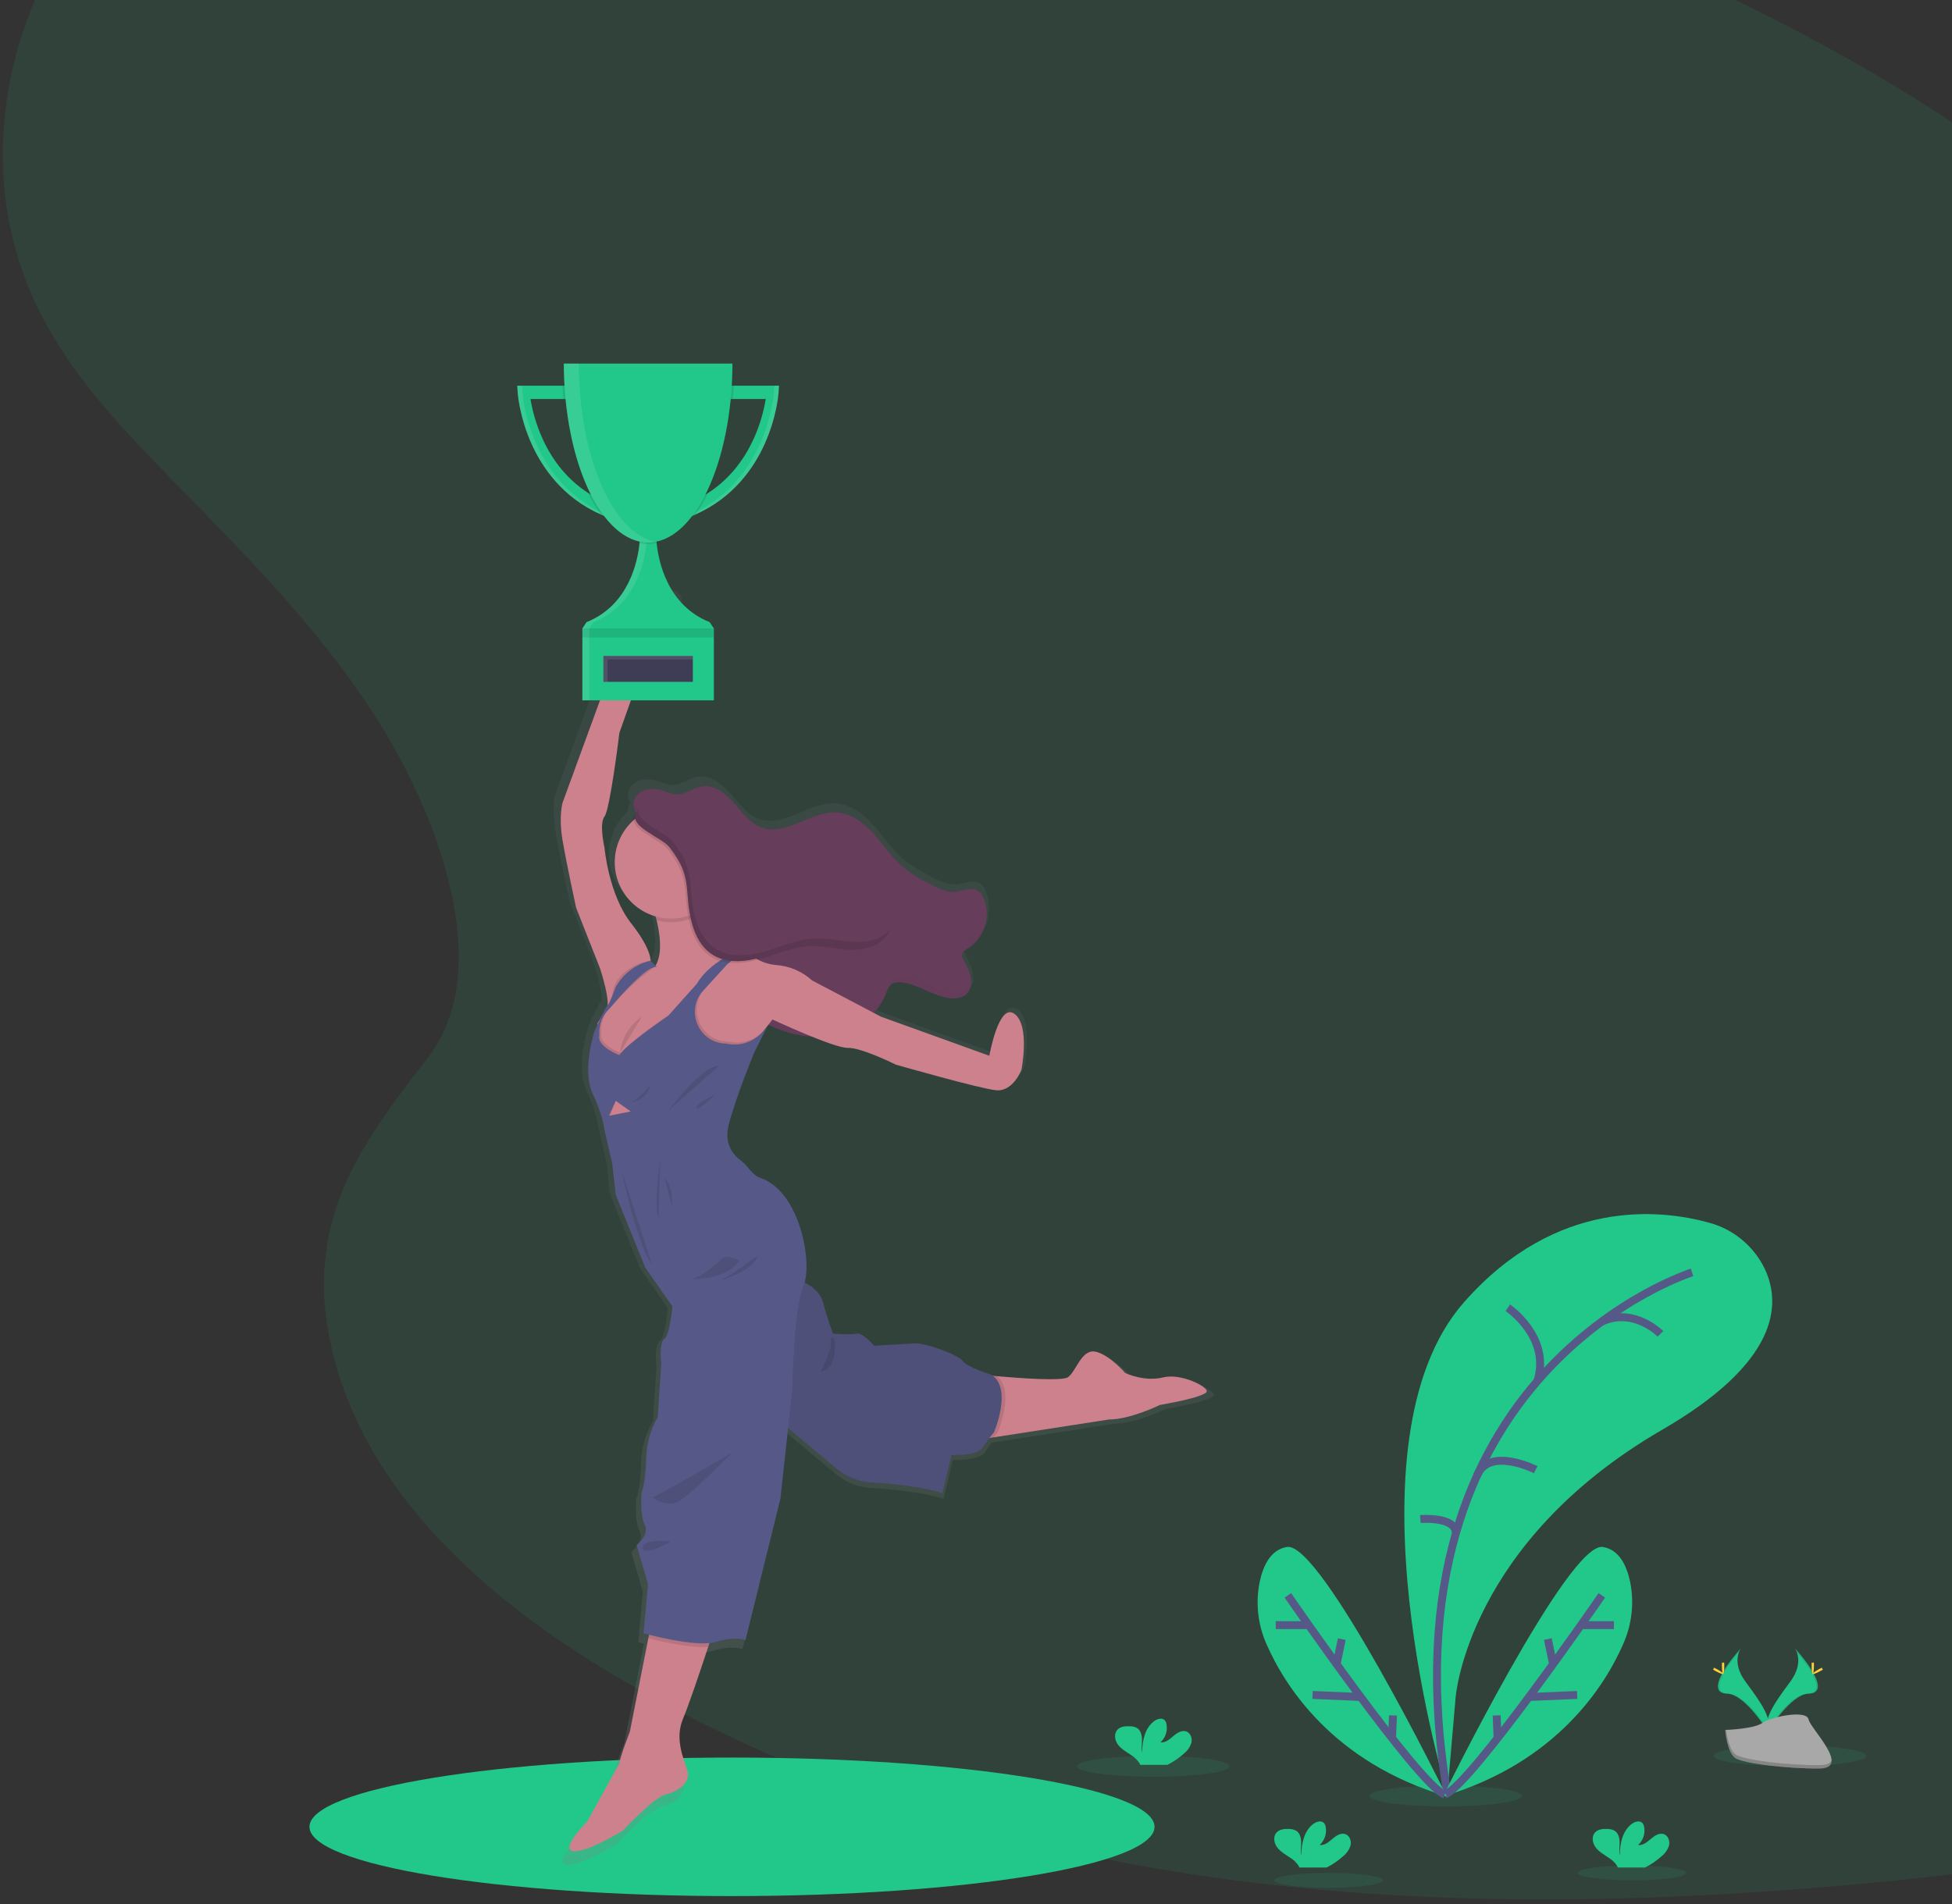 <svg width="246" height="240" viewBox="0 0 246 240" fill="none" xmlns="http://www.w3.org/2000/svg">
<rect x="0" y="0" width="246" height="240" fill="#333333" stroke="none"/>
<path opacity="0.1" d="M42.407 172.306C47.413 189.685 62.764 202.628 78.189 211.625C126.642 239.879 182.481 242.237 234.321 237.477C253.092 235.753 272.079 233.088 288.24 224.362C321.135 206.603 337.132 162.598 325.285 122.412C321.259 108.744 314.461 95.835 307.023 83.465C293.8 61.465 278.099 40.472 258.39 24.498C244.327 13.113 228.561 4.528 212.57 -2.933C167.901 -23.762 119.996 -36.475 73.487 -34.967C53.088 -34.305 32.218 -30.54 17.222 -17.659C2.225 -4.777 -5.04 19.239 4.975 39.259C9.117 47.535 15.682 54.352 22.144 60.95C31.661 70.664 41.369 80.455 48.436 92.135C55.732 104.206 62.209 122.578 53.948 133.289C45.057 144.758 37.409 154.95 42.407 172.306Z" fill="#22C88A"/>
<path d="M92.251 239C121.66 239 145.501 235.091 145.501 230.269C145.501 225.448 121.66 221.539 92.251 221.539C62.841 221.539 39 225.448 39 230.269C39 235.091 62.841 239 92.251 239Z" fill="#22C88A"/>
<path d="M147.324 174.028C144.929 174.629 142.47 173.461 142.47 173.461C142.47 173.461 140.373 171.032 138.604 170.704C136.836 170.375 136.151 173.249 135.1 173.988C134.372 174.507 129.127 174.136 125.951 173.859L125.404 173.81C125.35 173.77 125.296 173.728 125.238 173.69C125.238 173.69 122.188 172.752 121.552 171.921C120.917 171.091 116.668 169.554 115.35 169.643C114.032 169.732 110.135 169.943 110.135 169.943C110.135 169.943 108.608 168.205 107.918 168.385C107.229 168.566 104.831 168.371 104.831 168.371C104.831 168.371 104.172 166.677 103.513 164.249C103.206 163.116 102.183 162.32 101.181 161.797C102.082 158.747 100.477 150.047 95.495 148.346C94.409 147.975 93.853 146.743 92.928 146.067C92.1 145.464 90.745 144.042 91.408 141.473C92.347 137.876 94.674 132.212 94.674 132.212L96.407 128.749C96.246 128.995 96.062 129.225 95.858 129.437C96.093 129.136 96.328 128.841 96.529 128.592C98.259 129.466 100.146 129.986 102.08 130.122C104.036 130.913 105.99 131.609 106.75 131.584C108.488 131.523 112.922 133.742 112.922 133.742C112.922 133.742 123.589 136.792 125.805 137.039C128.022 137.285 129.101 134.401 129.101 134.401C129.101 134.401 130.253 128.716 128.208 127.21C126.162 125.704 124.973 132.607 124.973 132.607L111.017 127.576L110.156 127.123C110.825 126.416 111.355 125.59 111.721 124.688C111.937 124.15 112.134 123.536 112.648 123.268C112.786 123.2 112.935 123.156 113.089 123.139C113.216 123.131 113.344 123.131 113.471 123.139C115.892 123.287 117.973 125.192 120.398 125.202C120.487 125.202 120.577 125.202 120.666 125.202C121.128 125.2 121.58 125.061 121.963 124.803C122.179 124.627 122.357 124.408 122.486 124.16C122.614 123.912 122.69 123.641 122.709 123.362C122.674 123.438 122.634 123.511 122.592 123.583C122.655 123.237 122.655 122.884 122.592 122.539C122.441 121.715 122.012 120.976 121.627 120.232C121.519 120.059 121.457 119.86 121.449 119.655C121.46 119.548 121.493 119.445 121.545 119.351C121.597 119.257 121.667 119.174 121.752 119.108C121.755 119.13 121.76 119.152 121.766 119.174C121.949 119.002 122.152 118.853 122.371 118.73C122.964 118.342 123.471 117.835 123.86 117.242C124.249 116.649 124.512 115.983 124.633 115.284C124.574 115.457 124.503 115.629 124.428 115.798C124.789 114.606 124.702 113.325 124.182 112.194C124.048 111.872 123.833 111.59 123.558 111.375C122.683 110.76 121.508 111.415 120.44 111.485C119.502 111.546 118.592 111.126 117.745 110.701C116.3 109.976 114.862 109.193 113.659 108.12C112.291 106.893 111.275 105.328 110.041 103.97C108.807 102.611 107.224 101.401 105.387 101.265C102.049 101.006 98.901 104.315 95.727 103.235C94.179 102.712 93.161 101.281 92.084 100.051C91.007 98.822 89.527 97.642 87.913 97.907C86.792 98.095 85.821 98.965 84.685 98.932C84.092 98.913 83.54 98.648 82.977 98.463C81.615 98.005 79.747 98.228 79.262 99.585C79.166 99.861 79.132 100.155 79.163 100.445C79.193 100.736 79.287 101.016 79.438 101.267C79.366 101.368 79.302 101.473 79.245 101.584C79.129 101.799 79.088 102.047 79.13 102.288C78.165 103.154 77.451 104.263 77.06 105.499C76.67 106.736 76.618 108.054 76.91 109.317C77.202 110.581 77.828 111.742 78.722 112.682C79.616 113.621 80.745 114.303 81.992 114.657C82.037 114.829 82.081 115 82.124 115.173C82.579 117.09 82.816 119.249 82.142 120.704C82.1 120.793 82.055 120.88 82.006 120.964L81.948 120.99L81.973 121.016L81.948 120.99L81.863 120.903L81.352 120.368C81.324 119.81 81.009 118.313 78.823 115.535C75.945 111.877 75.405 105.823 75.405 105.823C75.405 105.823 74.687 102.707 75.405 101.809C76.123 100.91 77.324 91.016 77.324 91.016L79.308 85.446C79.308 85.446 88.957 75.615 84.939 74.418C82.21 73.604 78.957 77.799 77.15 80.572C76.263 81.934 75.689 83.476 75.471 85.087L70.017 100.012C70.017 100.012 69.477 101.811 70.017 104.927C70.556 108.043 71.755 113.559 71.755 113.559L74.805 121.29C74.805 121.29 75.928 124.629 75.83 126.079C75.696 126.166 75.227 127.095 74.821 127.94L74.523 128.409L74.502 128.599C74.302 129.024 74.164 129.329 74.164 129.329C74.164 129.329 72.466 134.343 73.885 137.419C75.304 140.495 75.361 141.921 75.361 141.921L76.418 146.478L76.859 150.467L80.664 159.878L84.169 164.882C84.169 164.882 83.841 168.568 83.121 169.078C82.4 169.587 82.731 172.224 82.731 172.224L82.281 179.146C82.281 179.146 80.873 181.215 80.784 184.57C80.695 187.926 80.183 188.888 80.183 188.888C80.183 188.888 79.949 191.703 80.603 192.994C81.258 194.284 79.555 195.631 79.555 195.631L81.016 200.65L80.446 207.003C80.446 207.003 80.711 207.076 81.15 207.186L81.061 207.642L78.677 219.678C78.677 219.678 77.39 222.977 77.331 223.754L73.165 231.278C73.165 231.278 69.688 234.725 71.337 235.054C72.987 235.382 77.781 232.416 77.781 232.416C77.781 232.416 81.737 228.16 83.294 227.773C84.852 227.386 86.578 226.271 86.081 224.655C85.584 223.038 84.439 220.579 85.541 217.97C86.245 216.328 87.742 211.87 88.769 208.758C88.826 208.587 88.88 208.423 88.933 208.263C89.205 208.239 89.474 208.188 89.736 208.111C92.253 207.332 93.571 207.876 93.571 207.876L98.066 189.685L99.053 180.558L105.347 185.809C106.593 186.848 108.139 187.459 109.758 187.552C112.237 187.698 116.105 188.057 118.906 188.923L120.079 184.038C120.079 184.038 123.434 184.16 124.154 183.019C124.447 182.55 124.736 182.151 124.973 181.846L125.517 181.762L140.364 179.465C143.12 179.465 146.897 177.604 146.897 177.604L149.205 177.156C149.205 177.156 152.649 176.466 152.959 175.896C153.268 175.326 149.724 173.432 147.324 174.028Z" fill="url(#paint0_linear)"/>
<path d="M79.954 100.76C80.423 99.437 82.257 99.214 83.592 99.662C84.141 99.845 84.683 100.105 85.263 100.131C86.374 100.164 87.325 99.31 88.422 99.129C90.001 98.867 91.448 100.021 92.502 101.225C93.555 102.428 94.554 103.829 96.07 104.343C99.173 105.389 102.256 102.161 105.521 102.412C107.313 102.55 108.862 103.73 110.07 105.061C111.278 106.391 112.273 107.921 113.61 109.122C114.783 110.178 116.19 110.945 117.609 111.656C118.437 112.072 119.322 112.482 120.246 112.421C121.292 112.353 122.442 111.717 123.296 112.313C123.564 112.524 123.774 112.8 123.906 113.116C124.957 115.302 124.11 118.214 122.052 119.5C121.693 119.723 121.257 119.969 121.236 120.399C121.243 120.599 121.303 120.794 121.41 120.964C121.785 121.691 122.207 122.417 122.348 123.221C122.489 124.026 122.299 124.953 121.644 125.441C121.217 125.725 120.709 125.864 120.197 125.837C117.823 125.826 115.787 123.96 113.417 123.817C113.114 123.783 112.807 123.83 112.528 123.953C112.026 124.214 111.825 124.817 111.62 125.342C110.523 128.085 107.797 129.993 104.888 130.516C101.979 131.039 98.941 130.302 96.337 128.904C96.147 128.813 95.972 128.693 95.819 128.547C95.602 128.283 95.448 127.973 95.371 127.639C94.573 125.117 93.494 122.478 91.284 121.02C89.851 120.082 87.906 119.554 87.257 117.97C86.848 116.968 87.104 115.83 87.001 114.751C86.899 113.826 86.539 112.948 85.961 112.218C85.383 111.489 84.611 110.937 83.733 110.626C83.348 110.497 82.926 110.406 82.645 110.112C82.416 109.825 82.27 109.48 82.222 109.115C81.873 107.527 81.641 105.849 81.153 104.298C80.78 103.083 79.454 102.151 79.954 100.76Z" fill="#663D5B"/>
<g opacity="0.1">
<path opacity="0.1" d="M121.918 124.711C121.49 124.992 120.983 125.127 120.471 125.098C118.099 125.098 116.063 123.221 113.694 123.081C113.391 123.045 113.084 123.091 112.805 123.214C112.301 123.475 112.101 124.078 111.897 124.603C110.799 127.348 108.071 129.256 105.162 129.779C102.253 130.302 99.215 129.566 96.614 128.167C96.424 128.076 96.249 127.956 96.096 127.811C95.879 127.546 95.725 127.236 95.647 126.903C94.85 124.378 93.771 121.741 91.561 120.281C90.125 119.331 88.181 118.817 87.533 117.231C87.123 116.227 87.378 115.089 87.277 114.012C87.176 113.086 86.816 112.208 86.237 111.478C85.658 110.748 84.885 110.197 84.007 109.887C83.623 109.758 83.2 109.664 82.919 109.373C82.69 109.085 82.545 108.739 82.499 108.374C82.147 106.788 81.917 105.108 81.429 103.559C81.101 102.522 80.066 101.682 80.118 100.575C80.088 100.633 80.061 100.693 80.038 100.755C79.536 102.147 80.864 103.078 81.242 104.275C81.73 105.823 81.959 107.503 82.311 109.089C82.357 109.455 82.502 109.801 82.731 110.089C83.013 110.38 83.435 110.474 83.82 110.603C84.698 110.913 85.471 111.464 86.05 112.195C86.628 112.925 86.989 113.804 87.09 114.73C87.191 115.807 86.935 116.945 87.346 117.949C87.993 119.542 89.938 120.061 91.373 120.999C93.578 122.461 94.657 125.096 95.46 127.621C95.537 127.954 95.691 128.264 95.908 128.529C96.061 128.674 96.236 128.794 96.426 128.885C99.028 130.293 102.056 131.018 104.974 130.497C107.893 129.976 110.604 128.066 111.709 125.321C111.921 124.796 112.115 124.193 112.617 123.932C112.896 123.809 113.203 123.763 113.506 123.798C115.876 123.942 117.912 125.807 120.283 125.816C120.796 125.843 121.303 125.705 121.731 125.422C121.943 125.25 122.117 125.037 122.243 124.794C122.369 124.552 122.444 124.287 122.463 124.014C122.344 124.29 122.157 124.53 121.918 124.711Z" fill="black"/>
<path opacity="0.1" d="M122.327 118.763C121.968 118.998 121.529 119.233 121.508 119.662C121.506 119.748 121.519 119.834 121.548 119.915C121.726 119.747 121.925 119.601 122.139 119.481C122.719 119.101 123.215 118.606 123.596 118.026C123.976 117.446 124.233 116.793 124.351 116.11C124.004 117.202 123.289 118.14 122.327 118.763Z" fill="black"/>
</g>
<path d="M86.093 216.604C85.006 219.157 86.123 221.56 86.62 223.146C87.118 224.732 85.419 225.814 83.894 226.196C82.37 226.579 78.499 230.741 78.499 230.741C78.499 230.741 73.807 233.643 72.193 233.322C70.579 233 73.981 229.626 73.981 229.626L78.058 222.264C78.117 221.504 79.376 218.275 79.376 218.275L81.708 206.497L82.018 204.932L90.284 204.432C90.284 204.432 89.85 205.774 89.252 207.588C88.246 210.638 86.773 215.011 86.093 216.604Z" fill="#CC818C"/>
<path d="M152.07 175.434C151.776 175.992 148.405 176.666 148.405 176.666L146.146 177.104C146.146 177.104 142.452 178.925 139.754 178.925L125.224 181.175L123.274 181.478V173.233C123.274 173.233 124.255 173.336 125.644 173.468C128.747 173.74 133.882 174.101 134.593 173.594C135.621 172.862 136.294 170.047 138.023 170.37C139.752 170.694 141.807 173.069 141.807 173.069C141.807 173.069 144.211 174.211 146.557 173.625C148.903 173.038 152.363 174.875 152.07 175.434Z" fill="#CC818C"/>
<path opacity="0.1" d="M125.738 180.537C125.738 180.537 125.529 180.772 125.224 181.173L123.274 181.475V173.233C123.274 173.233 124.255 173.336 125.644 173.468C127.975 175.309 125.738 180.537 125.738 180.537Z" fill="black"/>
<path d="M97.676 178.632L105.481 185.145C106.7 186.161 108.213 186.759 109.797 186.851C112.223 186.994 116.009 187.344 118.758 188.193L119.903 183.411C119.903 183.411 123.187 183.529 123.891 182.414C124.304 181.756 124.765 181.129 125.268 180.537C125.268 180.537 127.644 174.995 124.947 173.294C124.947 173.294 121.956 172.384 121.339 171.562C120.722 170.741 116.56 169.247 115.27 169.333C113.98 169.42 110.168 169.627 110.168 169.627C110.168 169.627 108.671 167.926 107.998 168.102C107.325 168.278 104.977 168.102 104.977 168.102C104.977 168.102 104.331 166.443 103.686 164.066C103.041 161.689 99.201 160.84 99.201 160.84L97.676 178.632Z" fill="#565987"/>
<path opacity="0.1" d="M97.676 178.632L105.481 185.145C106.7 186.161 108.213 186.759 109.797 186.851C112.223 186.994 116.009 187.344 118.758 188.193L119.903 183.411C119.903 183.411 123.187 183.529 123.891 182.414C124.304 181.756 124.765 181.129 125.268 180.537C125.268 180.537 127.644 174.995 124.947 173.294C124.947 173.294 121.956 172.384 121.339 171.562C120.722 170.741 116.56 169.247 115.27 169.333C113.98 169.42 110.168 169.627 110.168 169.627C110.168 169.627 108.671 167.926 107.998 168.102C107.325 168.278 104.977 168.102 104.977 168.102C104.977 168.102 104.331 166.443 103.686 164.066C103.041 161.689 99.201 160.84 99.201 160.84L97.676 178.632Z" fill="black"/>
<path d="M94.186 120.237L93.322 120.399H93.268L93.142 120.422L91.664 120.697L91.209 121.236L91.19 121.255L89.728 122.987L88.497 124.195L88.485 124.209L87.444 125.223L85.682 126.975L85.386 127.705L84.744 129.322L84.577 129.732L82.818 131.609L81.694 134.014L79.067 135.539L76.24 134.073L74.95 132.196L75.243 129.507L75.302 128.97L76.162 127.588L76.944 126.33L78.469 124.16L81.401 122.165L81.926 122.027L82.515 121.872C82.56 121.808 82.602 121.741 82.639 121.673C82.689 121.59 82.734 121.505 82.773 121.417C83.432 119.995 83.2 117.881 82.754 116.006C82.413 114.604 81.96 113.231 81.401 111.9L89.142 110.786C89.142 110.786 89.067 112.287 89.067 114.629C89.067 115.216 89.067 115.852 89.083 116.532C89.121 118.644 91.082 119.559 92.562 119.948C92.944 120.05 93.331 120.128 93.721 120.183C94.007 120.227 94.186 120.237 94.186 120.237Z" fill="#CC818C"/>
<path d="M81.987 121.344C81.987 121.344 82.339 119.936 79.524 116.358C76.709 112.78 76.181 106.856 76.181 106.856C76.181 106.856 75.477 103.806 76.181 102.926C76.885 102.046 78.058 92.367 78.058 92.367L79.993 86.912C79.993 86.912 89.435 77.292 85.506 76.119C82.836 75.321 79.641 79.43 77.884 82.142C77.016 83.475 76.456 84.984 76.242 86.56L70.903 101.166C70.903 101.166 70.375 102.926 70.903 105.976C71.431 109.026 72.604 114.423 72.604 114.423L75.595 121.997C75.595 121.997 77.169 126.713 76.352 127.287L78.175 124.592L81.987 121.344Z" fill="#CC818C"/>
<path d="M128.728 134.843C128.728 134.843 127.673 137.658 125.503 137.423C123.333 137.189 112.894 134.197 112.894 134.197C112.894 134.197 108.554 132.027 106.853 132.086C105.153 132.144 97.353 128.508 97.353 128.508C97.353 128.508 96.804 129.23 96.191 129.99C95.525 130.823 94.784 131.703 94.596 131.734C94.244 131.792 88.79 132.555 88.79 132.555L85.096 130.854L84.744 129.322L84.577 128.618L85.396 127.705L86.473 126.506L88.492 124.202L88.504 124.188L91.2 121.257L91.218 121.239L92.945 120.535L93.278 120.399H93.332C93.538 120.363 94.331 120.291 95.394 120.891C96.134 121.311 96.956 121.565 97.803 121.638C99.49 121.758 101.087 122.442 102.338 123.58L111.017 128.149L124.682 133.076C124.682 133.076 125.855 126.33 127.849 127.797C129.843 129.263 128.728 134.843 128.728 134.843Z" fill="#CC818C"/>
<path opacity="0.1" d="M96.191 129.99C95.525 130.823 94.784 131.703 94.596 131.734C94.244 131.792 88.79 132.555 88.79 132.555L85.096 130.854L84.744 129.322L84.577 129.732L82.818 131.609L81.694 134.014L79.067 135.539L76.24 134.073L74.95 132.196L75.243 129.507C75.391 129.188 75.794 128.32 76.162 127.588C76.337 127.184 76.555 126.802 76.815 126.447C77.049 126.293 77.296 124.629 77.296 124.629C78.361 121.558 81.929 121.086 81.929 121.086L82.499 121.621L82.747 121.879C82.646 121.863 82.766 121.645 82.637 121.68C82.431 121.738 82.339 122.05 82.074 122.222C80.631 123.16 78.377 125.349 77.486 126.389C77.27 126.64 77.047 126.886 76.819 127.126C75.531 128.489 75.768 130.295 75.768 130.295C75.447 131.703 78.29 132.759 78.29 132.759C79.083 131.44 84.448 127.804 84.448 127.804L88.061 123.756C89.168 121.828 91.345 120.554 92.56 119.958C93.097 119.695 93.449 119.563 93.449 119.563L94.8 120.141C94.443 120.045 94.066 120.061 93.719 120.188C93.519 120.249 93.326 120.328 93.139 120.422C93.069 120.457 92.999 120.495 92.933 120.535C92.563 120.749 92.216 121 91.896 121.283L88.861 124.599C86.54 127.13 88.288 131.225 91.72 131.283H91.751C93.848 131.767 95.352 130.795 96.191 129.99Z" fill="black"/>
<path opacity="0.1" d="M90.284 204.439C90.284 204.439 89.85 205.781 89.252 207.595C86.958 207.766 83.169 206.879 81.708 206.504L82.018 204.939L90.284 204.439Z" fill="black"/>
<path d="M82.75 121.879L81.999 121.11C81.999 121.11 79.29 121.48 77.608 124.376C77.608 124.376 76.822 126.546 76.58 126.701C76.338 126.856 74.95 129.889 74.95 129.889C74.95 129.889 73.289 134.796 74.675 137.808C76.062 140.821 76.123 142.208 76.123 142.208L77.16 146.666L77.589 150.575L81.314 159.784L84.744 164.671C84.744 164.671 84.422 168.277 83.719 168.777C83.015 169.277 83.336 171.856 83.336 171.856L82.897 178.632C82.897 178.632 81.518 180.654 81.431 183.939C81.344 187.224 80.845 188.162 80.845 188.162C80.845 188.162 80.61 190.919 81.255 192.182C81.9 193.444 80.228 194.763 80.228 194.763L81.666 199.659L81.108 205.877C81.108 205.877 87.735 207.726 90.198 206.963C92.661 206.201 93.951 206.729 93.951 206.729L98.35 188.918L99.874 174.929C99.874 174.929 99.963 165.016 101.282 161.994C102.413 159.413 100.93 150.218 95.837 148.482C94.775 148.12 94.235 146.914 93.327 146.253C92.515 145.664 91.19 144.272 91.84 141.757C92.75 138.238 95.037 132.696 95.037 132.696L96.731 129.322C96.731 129.322 94.889 132.302 91.519 131.539H91.488C88.056 131.478 86.308 127.384 88.628 124.854L91.664 121.537C91.664 121.537 93.337 119.995 94.568 120.385L93.219 119.807C93.219 119.807 89.421 121.215 87.824 124L84.211 128.048C84.211 128.048 78.851 131.668 78.058 132.996C78.058 132.996 75.215 131.94 75.536 130.532C75.536 130.532 75.302 128.723 76.587 127.36C76.822 127.126 77.038 126.877 77.253 126.626C78.41 125.274 81.607 121.689 82.75 121.879Z" fill="#565987"/>
<path opacity="0.1" d="M83.191 146.046C83.191 146.046 82.34 152.236 82.985 153.496L83.191 146.046Z" fill="black"/>
<path opacity="0.1" d="M83.747 148.451L84.657 152.001C84.657 152.001 84.978 149.831 83.747 148.451Z" fill="black"/>
<path opacity="0.1" d="M78.352 147.623C78.352 147.623 80.17 156.656 82.164 159.385L78.352 147.623Z" fill="black"/>
<path opacity="0.1" d="M91.167 158.512C91.167 158.512 88.058 161.445 86.855 161.232C86.855 161.232 91.636 161.438 93.13 158.916C93.13 158.923 92.164 158.219 91.167 158.512Z" fill="black"/>
<path opacity="0.1" d="M95.476 158.278C95.476 158.278 91.488 161.18 90.698 161.445C90.698 161.445 95.007 160.213 95.476 158.278Z" fill="black"/>
<path opacity="0.1" d="M81.987 136.72C81.987 136.72 79.994 139.272 78.997 138.979C78.997 138.979 81.432 139.066 81.987 136.72Z" fill="black"/>
<path opacity="0.1" d="M84.247 140.004C84.247 140.004 88.586 134.111 90.639 134.345C90.639 134.345 85.713 138.627 84.247 140.004Z" fill="black"/>
<path opacity="0.1" d="M90.257 137.86C90.257 137.86 87.5 139.242 87.793 139.645C88.087 140.049 90.257 137.86 90.257 137.86Z" fill="black"/>
<path opacity="0.1" d="M92.251 183.118C92.251 183.118 83.043 188.486 82.194 188.749C82.194 188.749 83.777 189.953 85.272 189.366C86.766 188.78 92.251 183.118 92.251 183.118Z" fill="black"/>
<path opacity="0.1" d="M84.54 194.293C84.54 194.293 80.845 193.911 80.99 195.115C81.136 196.318 84.54 194.293 84.54 194.293Z" fill="black"/>
<path opacity="0.1" d="M89.142 110.786C89.142 110.786 89.067 112.287 89.067 114.629C88.198 115.341 87.173 115.837 86.076 116.076C84.979 116.315 83.84 116.29 82.754 116.004C82.413 114.602 81.96 113.229 81.401 111.898L89.142 110.786Z" fill="black"/>
<path d="M84.568 115.781C88.487 115.781 91.664 112.603 91.664 108.684C91.664 104.764 88.487 101.586 84.568 101.586C80.649 101.586 77.472 104.764 77.472 108.684C77.472 112.603 80.649 115.781 84.568 115.781Z" fill="#CC818C"/>
<path opacity="0.1" d="M86.428 113.015C86.627 115.917 87.237 119.237 89.757 120.697C91.577 121.75 93.871 121.473 95.886 120.873C97.901 120.272 99.874 119.376 101.971 119.275C103.583 119.197 105.176 119.594 106.783 119.695C108.39 119.796 110.149 119.545 111.296 118.414C112.938 116.804 112.638 113.878 111.083 112.187C109.527 110.495 107.095 109.88 104.791 109.944C101.976 110.021 98.833 110.882 96.606 109.174C95.112 108.024 94.547 106.03 93.289 104.624C91.19 102.278 81.905 98.89 79.939 102.715C79.017 104.505 83.207 105.783 84.178 107.079C85.712 109.122 86.245 110.335 86.428 113.015Z" fill="black"/>
<path d="M86.647 112.764C86.848 115.668 87.456 118.989 89.975 120.446C91.796 121.499 94.09 121.222 96.105 120.624C98.12 120.026 100.093 119.127 102.192 119.026C103.802 118.949 105.395 119.343 107.004 119.446C108.613 119.549 110.368 119.296 111.515 118.165C113.157 116.553 112.857 113.63 111.301 111.938C109.746 110.246 107.313 109.631 105.012 109.695C102.197 109.77 99.051 110.633 96.825 108.923C95.331 107.773 94.766 105.781 93.508 104.373C91.409 102.027 82.124 98.641 80.158 102.466C79.236 104.254 83.426 105.532 84.399 106.83C85.931 108.871 86.464 110.082 86.647 112.764Z" fill="#663D5B"/>
<path opacity="0.1" d="M78.112 132.757C78.221 131.831 78.526 130.939 79.007 130.14C79.488 129.341 80.133 128.654 80.901 128.125" fill="black"/>
<path opacity="0.1" d="M104.719 169.509C104.697 169.739 104.641 169.965 104.552 170.178C104.245 171.099 103.875 171.998 103.445 172.869C104.071 172.815 104.587 172.323 104.852 171.755C105.084 171.171 105.212 170.55 105.23 169.922C105.253 169.726 105.259 169.528 105.246 169.331C105.23 169.148 105.113 168.449 104.81 168.573C104.566 168.676 104.723 169.324 104.719 169.509Z" fill="black"/>
<path opacity="0.1" d="M111.937 117.431C110.788 118.562 109.033 118.815 107.424 118.712C105.814 118.608 104.215 118.214 102.612 118.294C100.501 118.395 98.545 119.291 96.527 119.892C94.51 120.493 92.218 120.769 90.395 119.716C87.878 118.256 87.268 114.936 87.069 112.034C86.886 109.355 86.351 108.142 84.819 106.098C83.893 104.861 80.045 103.641 80.486 101.98C80.359 102.13 80.249 102.294 80.158 102.468C79.236 104.256 83.426 105.535 84.399 106.832C85.931 108.874 86.464 110.089 86.647 112.766C86.848 115.671 87.456 118.991 89.975 120.448C91.796 121.501 94.09 121.225 96.105 120.626C98.12 120.028 100.093 119.129 102.192 119.028C103.802 118.951 105.395 119.345 107.004 119.448C108.613 119.552 110.368 119.298 111.515 118.167C111.841 117.844 112.1 117.46 112.277 117.036C112.174 117.176 112.06 117.308 111.937 117.431Z" fill="black"/>
<path d="M77.603 138.766L76.742 140.643L79.48 140.096L77.603 138.766Z" fill="#CC818C"/>
<path opacity="0.1" d="M77.603 138.766L76.895 140.643H76.742L77.603 138.766Z" fill="black"/>
<path opacity="0.1" d="M145.346 223.962C150.658 223.962 154.964 223.371 154.964 222.642C154.964 221.912 150.658 221.321 145.346 221.321C140.035 221.321 135.729 221.912 135.729 222.642C135.729 223.371 140.035 223.962 145.346 223.962Z" fill="#22C88A"/>
<path opacity="0.1" d="M182.188 227.698C187.5 227.698 191.806 227.106 191.806 226.377C191.806 225.647 187.5 225.056 182.188 225.056C176.876 225.056 172.57 225.647 172.57 226.377C172.57 227.106 176.876 227.698 182.188 227.698Z" fill="#22C88A"/>
<path opacity="0.1" d="M225.583 222.642C230.895 222.642 235.201 222.05 235.201 221.321C235.201 220.591 230.895 220 225.583 220C220.271 220 215.965 220.591 215.965 221.321C215.965 222.05 220.271 222.642 225.583 222.642Z" fill="#22C88A"/>
<path opacity="0.1" d="M167.442 237.954C171.218 237.954 174.278 237.533 174.278 237.015C174.278 236.497 171.218 236.076 167.442 236.076C163.667 236.076 160.606 236.497 160.606 237.015C160.606 237.533 163.667 237.954 167.442 237.954Z" fill="#22C88A"/>
<path opacity="0.1" d="M205.679 237.015C209.454 237.015 212.515 236.595 212.515 236.076C212.515 235.558 209.454 235.138 205.679 235.138C201.904 235.138 198.843 235.558 198.843 236.076C198.843 236.595 201.904 237.015 205.679 237.015Z" fill="#22C88A"/>
<path d="M182.397 226.081C182.397 226.081 168.908 181.853 184.508 164.139C196.176 150.887 209.423 152.473 215.356 154.11C216.891 154.519 218.319 155.257 219.54 156.273C220.762 157.289 221.748 158.558 222.431 159.993C224.504 164.469 224.131 171.724 209.491 180.211C184.977 194.406 183.452 213.88 183.452 213.88L182.397 226.081Z" fill="#22C88A"/>
<path d="M213.245 160.384C213.245 160.384 173.483 172.82 182.397 226.081" stroke="#565987" stroke-miterlimit="10"/>
<path d="M190.021 164.842C190.021 164.842 195.493 168.533 193.755 174.078" stroke="#565987" stroke-miterlimit="10"/>
<path d="M209.257 168.127C209.257 168.127 205.909 164.721 201.834 166.6" stroke="#565987" stroke-miterlimit="10"/>
<path d="M193.539 185.255C193.539 185.255 187.661 182.271 186.141 186.009" stroke="#565987" stroke-miterlimit="10"/>
<path d="M178.995 191.473C178.995 191.473 183.408 191.121 183.487 193.233" stroke="#565987" stroke-miterlimit="10"/>
<path d="M181.861 226.433C181.861 226.433 197.658 194.289 201.998 194.993C204.06 195.326 205.01 197.355 205.439 199.392C205.969 202.028 205.664 204.764 204.567 207.219C202.326 212.36 196.305 222.128 181.861 226.433Z" fill="#22C88A"/>
<path d="M201.869 201.093C201.869 201.093 185.289 225.143 182.084 226.199" stroke="#565987" stroke-miterlimit="10"/>
<path d="M203.395 204.847H199.524" stroke="#565987" stroke-miterlimit="10"/>
<path d="M198.759 213.646L192.692 213.906" stroke="#565987" stroke-miterlimit="10"/>
<path d="M195.066 206.607L195.726 209.767" stroke="#565987" stroke-miterlimit="10"/>
<path d="M188.616 216.227L188.733 219.099" stroke="#565987" stroke-miterlimit="10"/>
<path d="M182.331 226.433C182.331 226.433 166.534 194.289 162.194 194.993C160.132 195.326 159.182 197.355 158.753 199.392C158.215 202.026 158.512 204.762 159.602 207.219C161.842 212.36 167.864 222.128 182.331 226.433Z" fill="#22C88A"/>
<path d="M162.3 201.093C162.3 201.093 178.88 225.143 182.085 226.199" stroke="#565987" stroke-miterlimit="10"/>
<path d="M160.772 204.847H164.643" stroke="#565987" stroke-miterlimit="10"/>
<path d="M165.411 213.646L171.477 213.906" stroke="#565987" stroke-miterlimit="10"/>
<path d="M169.1 206.607L168.443 209.767" stroke="#565987" stroke-miterlimit="10"/>
<path d="M175.551 216.227L175.434 219.099" stroke="#565987" stroke-miterlimit="10"/>
<path d="M209.444 233.939C209.875 233.589 210.189 233.116 210.345 232.583C210.46 232.043 210.23 231.398 209.716 231.201C209.139 230.98 208.522 231.379 208.055 231.783C207.588 232.186 207.051 232.649 206.439 232.562C206.753 232.276 206.988 231.914 207.121 231.511C207.254 231.107 207.28 230.676 207.197 230.26C207.171 230.087 207.098 229.924 206.985 229.791C206.666 229.448 206.085 229.596 205.7 229.866C204.48 230.725 204.14 232.381 204.135 233.873C204.011 233.334 204.114 232.773 204.112 232.231C204.109 231.689 203.957 231.058 203.493 230.771C203.206 230.613 202.882 230.532 202.554 230.537C202.005 230.518 201.395 230.572 201.02 230.973C200.551 231.471 200.675 232.308 201.081 232.85C201.487 233.392 202.101 233.742 202.667 234.122C203.123 234.391 203.511 234.761 203.802 235.204C203.837 235.265 203.865 235.329 203.887 235.396H207.323C208.093 235.008 208.806 234.518 209.444 233.939Z" fill="#22C88A"/>
<path d="M149.254 220.994C149.685 220.643 149.999 220.17 150.153 219.636C150.27 219.096 150.04 218.463 149.524 218.254C148.947 218.033 148.333 218.432 147.863 218.838C147.394 219.244 146.859 219.702 146.249 219.617C146.564 219.33 146.798 218.967 146.93 218.562C147.062 218.157 147.087 217.725 147.002 217.308C146.976 217.136 146.903 216.973 146.791 216.839C146.47 216.497 145.891 216.642 145.506 216.912C144.286 217.771 143.946 219.427 143.939 220.919C143.817 220.382 143.92 219.821 143.918 219.277C143.915 218.733 143.763 218.104 143.296 217.815C143.008 217.66 142.684 217.584 142.358 217.595C141.811 217.573 141.199 217.627 140.826 218.029C140.357 218.528 140.481 219.364 140.885 219.906C141.288 220.448 141.905 220.797 142.473 221.177C142.927 221.448 143.314 221.818 143.606 222.259C143.641 222.321 143.669 222.386 143.69 222.454H147.129C147.9 222.065 148.615 221.574 149.254 220.994Z" fill="#22C88A"/>
<path d="M169.309 233.939C169.74 233.589 170.055 233.116 170.21 232.583C170.325 232.043 170.095 231.398 169.581 231.201C169.004 230.98 168.387 231.379 167.921 231.783C167.454 232.186 166.916 232.649 166.304 232.562C166.619 232.277 166.855 231.915 166.988 231.511C167.121 231.108 167.147 230.677 167.064 230.26C167.039 230.087 166.966 229.924 166.853 229.791C166.534 229.448 165.952 229.596 165.568 229.866C164.348 230.725 164.008 232.381 164.003 233.873C163.879 233.334 163.982 232.773 163.98 232.231C163.977 231.689 163.825 231.058 163.36 230.771C163.073 230.613 162.75 230.532 162.422 230.537C161.873 230.518 161.263 230.572 160.888 230.973C160.419 231.471 160.543 232.308 160.949 232.85C161.355 233.392 161.969 233.742 162.534 234.122C162.99 234.391 163.379 234.761 163.67 235.204C163.704 235.265 163.733 235.329 163.754 235.396H167.191C167.959 235.008 168.672 234.518 169.309 233.939Z" fill="#22C88A"/>
<path d="M226.198 207.771C226.198 207.771 227.488 209.455 225.605 211.994C223.721 214.533 222.168 216.687 222.79 218.273C222.79 218.273 225.633 213.547 227.95 213.482C230.268 213.416 228.753 210.612 226.198 207.771Z" fill="#22C88A"/>
<path opacity="0.1" d="M226.198 207.771C226.311 207.933 226.4 208.111 226.461 208.299C228.72 210.95 229.921 213.425 227.751 213.489C225.732 213.545 223.308 217.161 222.727 218.073C222.746 218.143 222.768 218.212 222.795 218.28C222.795 218.28 225.638 213.554 227.955 213.489C230.273 213.423 228.753 210.612 226.198 207.771Z" fill="black"/>
<path d="M228.602 209.917C228.602 210.511 228.537 210.992 228.455 210.992C228.372 210.992 228.309 210.504 228.309 209.917C228.309 209.331 228.391 209.605 228.473 209.605C228.555 209.605 228.602 209.331 228.602 209.917Z" fill="#FFD037"/>
<path d="M229.426 210.626C228.905 210.91 228.45 211.081 228.413 211.011C228.375 210.94 228.762 210.65 229.283 210.366C229.804 210.082 229.6 210.288 229.637 210.366C229.675 210.443 229.952 210.342 229.426 210.626Z" fill="#FFD037"/>
<path d="M219.395 207.771C219.395 207.771 218.105 209.455 219.988 211.994C221.872 214.533 223.425 216.687 222.803 218.273C222.803 218.273 219.963 213.547 217.643 213.482C215.322 213.416 216.857 210.612 219.395 207.771Z" fill="#22C88A"/>
<path opacity="0.1" d="M219.395 207.771C219.282 207.933 219.193 208.111 219.13 208.299C216.873 210.95 215.672 213.425 217.84 213.489C219.862 213.545 222.297 217.161 222.867 218.073C222.848 218.144 222.825 218.213 222.797 218.28C222.797 218.28 219.956 213.554 217.636 213.489C215.316 213.423 216.857 210.612 219.395 207.771Z" fill="black"/>
<path d="M217.004 209.917C217.004 210.511 217.072 210.992 217.155 210.992C217.237 210.992 217.302 210.511 217.302 209.917C217.302 209.324 217.22 209.605 217.138 209.605C217.056 209.605 217.004 209.331 217.004 209.917Z" fill="#FFD037"/>
<path d="M216.184 210.626C216.704 210.91 217.157 211.081 217.197 211.011C217.237 210.94 216.848 210.65 216.327 210.366C215.806 210.082 216.01 210.288 215.97 210.366C215.93 210.443 215.663 210.342 216.184 210.626Z" fill="#FFD037"/>
<path d="M217.415 218.059C217.415 218.059 221.018 217.949 222.107 217.175C223.195 216.4 227.65 215.478 227.92 216.719C228.19 217.961 233.334 222.888 229.266 222.921C225.199 222.954 219.815 222.287 218.731 221.626C217.647 220.964 217.415 218.059 217.415 218.059Z" fill="#A8A8A8"/>
<path opacity="0.2" d="M229.337 222.489C225.269 222.522 219.883 221.856 218.799 221.194C217.976 220.692 217.645 218.887 217.537 218.054H217.415C217.415 218.054 217.65 220.962 218.729 221.621C219.808 222.28 225.196 222.949 229.264 222.916C230.437 222.916 230.843 222.489 230.821 221.87C230.655 222.247 230.209 222.482 229.337 222.489Z" fill="black"/>
<path d="M98.171 48.615L98.112 49.518C98.103 49.641 97.895 52.56 96.359 55.973C95.042 58.899 92.478 62.711 87.637 64.853C87.259 65.022 86.867 65.179 86.461 65.324L86.007 63.722C87.145 63.319 88.241 62.779 89.277 62.112C91.744 60.508 93.663 58.218 95 55.271C95.71 53.703 96.216 52.027 96.502 50.296H90.995V48.615H98.171Z" fill="#22C88A"/>
<path opacity="0.1" d="M87.044 64.855C91.884 62.712 94.449 58.901 95.765 55.975C97.301 52.562 97.51 49.645 97.518 49.52L97.578 48.617H98.192L98.133 49.52C98.125 49.642 97.916 52.562 96.38 55.975C95.063 58.901 92.499 62.712 87.659 64.855C87.281 65.023 86.889 65.18 86.482 65.326L86.422 65.116C86.634 65.031 86.841 64.944 87.044 64.855Z" fill="white"/>
<path d="M77.353 63.722L76.9 65.324C76.493 65.178 76.1 65.021 75.723 64.853C70.883 62.71 68.318 58.899 67.001 55.973C65.466 52.56 65.257 49.642 65.249 49.518L65.189 48.615H72.362V50.296H66.853C67.141 52.027 67.649 53.703 68.36 55.271C69.698 58.218 71.615 60.508 74.083 62.111C75.118 62.779 76.215 63.319 77.353 63.722Z" fill="#22C88A"/>
<path opacity="0.1" d="M76.315 64.855C71.475 62.712 68.91 58.901 67.594 55.975C66.058 52.562 65.849 49.645 65.841 49.52L65.781 48.617H65.166L65.226 49.52C65.234 49.642 65.443 52.562 66.979 55.975C68.296 58.901 70.86 62.712 75.7 64.855C76.078 65.023 76.47 65.18 76.877 65.326L76.937 65.116C76.726 65.031 76.518 64.944 76.315 64.855Z" fill="white"/>
<path d="M89.966 79.211V88.278H73.394V79.211L73.921 78.42C79.291 76.273 80.379 70.676 80.596 68.462C80.629 68.156 80.647 67.848 80.652 67.54H82.701C82.706 67.848 82.724 68.156 82.756 68.462C82.977 70.676 84.065 76.275 89.432 78.42L89.966 79.211Z" fill="#22C88A"/>
<path opacity="0.1" d="M89.966 79.211H73.394V80.348H89.966V79.211Z" fill="black"/>
<path opacity="0.1" d="M74.799 78.42C80.169 76.273 81.258 70.676 81.475 68.462C81.507 68.156 81.526 67.848 81.53 67.54H80.652C80.647 67.848 80.629 68.156 80.596 68.462C80.376 70.676 79.288 76.275 73.921 78.42L73.394 79.211V88.278H74.272V79.211L74.799 78.42Z" fill="white"/>
<path opacity="0.1" d="M70.876 48.615H72.363V50.296H71.008C70.955 49.742 70.911 49.182 70.876 48.615Z" fill="black"/>
<path opacity="0.1" d="M77.353 63.722L76.9 65.324C76.493 65.178 76.101 65.021 75.723 64.853C75.102 63.998 74.553 63.08 74.083 62.111C75.118 62.779 76.215 63.319 77.353 63.722Z" fill="black"/>
<path opacity="0.1" d="M86.006 63.722C87.144 63.319 88.24 62.779 89.276 62.112C88.806 63.081 88.257 64 87.636 64.855C87.258 65.023 86.866 65.18 86.46 65.325L86.006 63.722Z" fill="black"/>
<path opacity="0.1" d="M92.482 48.615C92.448 49.182 92.404 49.742 92.351 50.296H90.997V48.615H92.482Z" fill="black"/>
<path opacity="0.1" d="M82.76 68.462C82.047 68.617 81.314 68.617 80.6 68.462C80.632 68.156 80.651 67.848 80.655 67.54H82.705C82.709 67.848 82.728 68.156 82.76 68.462Z" fill="black"/>
<path d="M71.052 45.83C71.09 58.298 75.833 68.381 81.68 68.381C87.528 68.381 92.27 58.298 92.309 45.83H71.052Z" fill="#22C88A"/>
<path opacity="0.1" d="M72.94 45.83H71.052C71.09 58.298 75.833 68.381 81.68 68.381C81.997 68.38 82.313 68.35 82.625 68.291C77.219 67.274 72.976 57.619 72.94 45.83Z" fill="white"/>
<path d="M87.316 82.682H76.043V85.946H87.316V82.682Z" fill="#3F3D56"/>
<path opacity="0.1" d="M76.57 83.127H87.316V82.682H76.043V85.946H76.57V83.127Z" fill="white"/>
<defs>
<linearGradient id="paint0_linear" x1="111.379" y1="235.072" x2="111.379" y2="74.308" gradientUnits="userSpaceOnUse">
<stop stop-color="#808080" stop-opacity="0.25"/>
<stop offset="0.54" stop-color="#808080" stop-opacity="0.12"/>
<stop offset="1" stop-color="#808080" stop-opacity="0.1"/>
</linearGradient>
</defs>
</svg>
